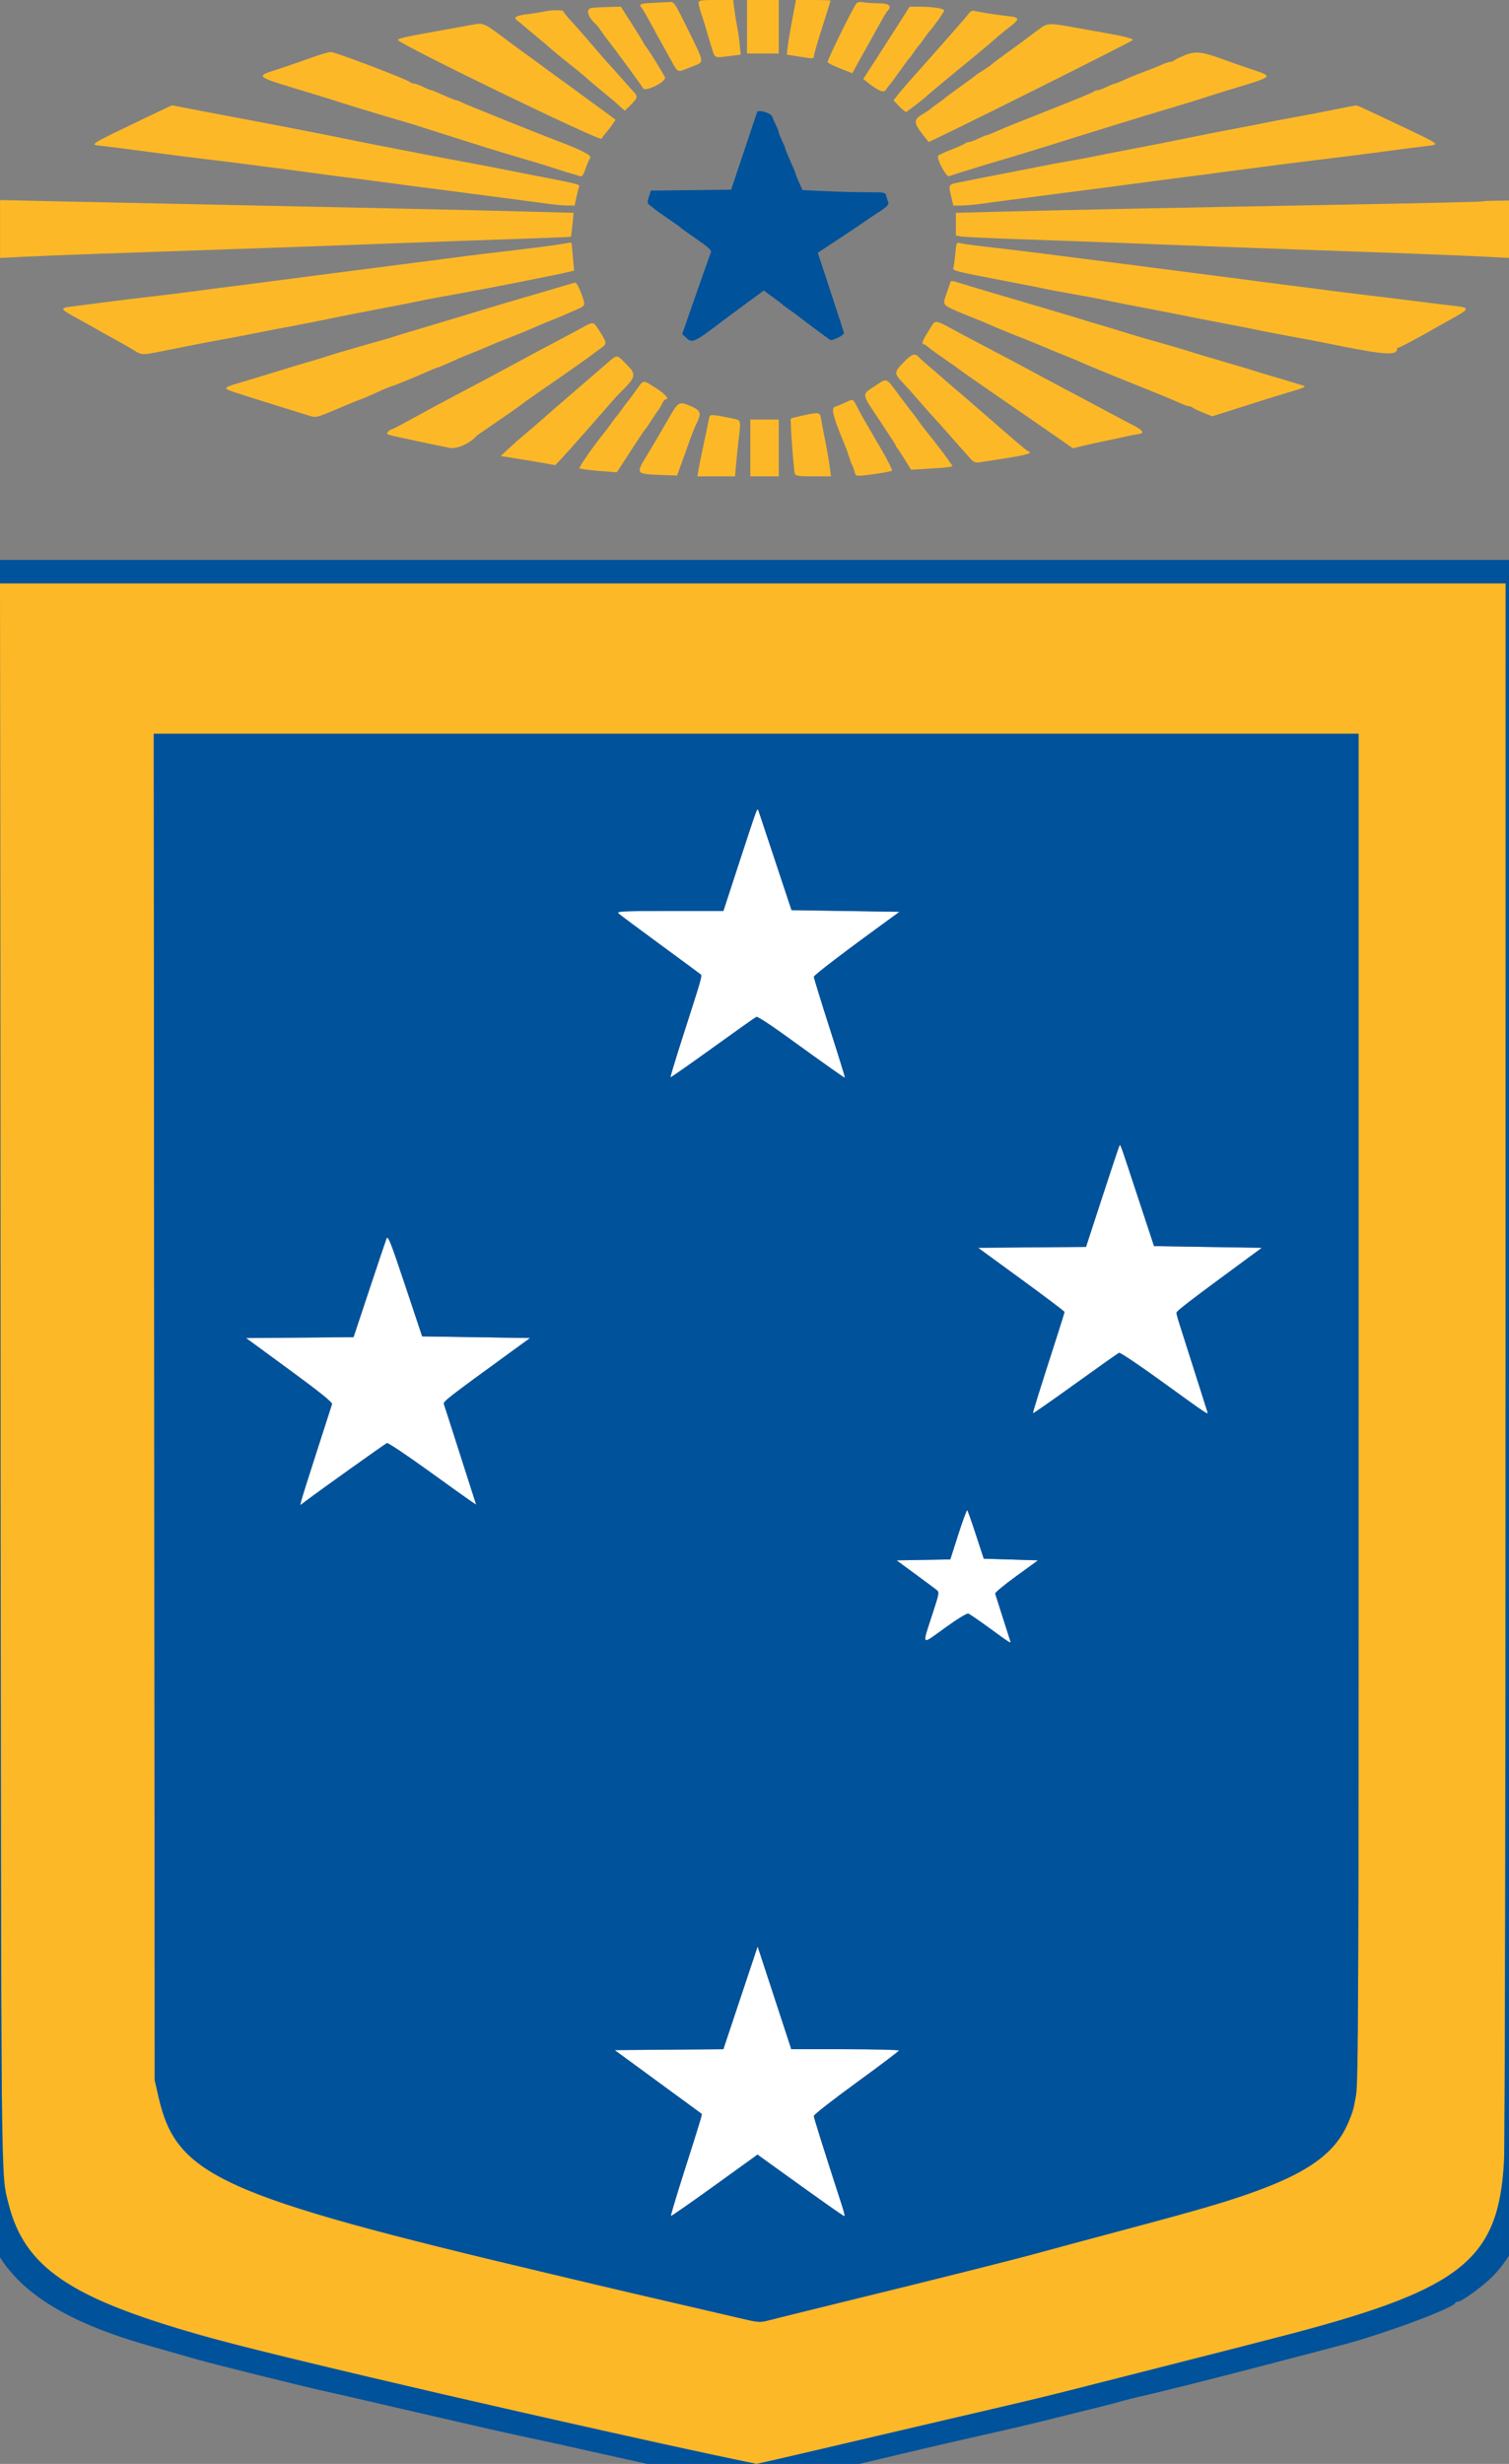 <?xml version="1.0" encoding="UTF-8" standalone="no"?>
<svg
   xmlns:dc="http://purl.org/dc/elements/1.1/"
   xmlns:cc="http://creativecommons.org/ns#"
   xmlns:rdf="http://www.w3.org/1999/02/22-rdf-syntax-ns#"
   xmlns:svg="http://www.w3.org/2000/svg"
   xmlns="http://www.w3.org/2000/svg"
   xmlns:sodipodi="http://sodipodi.sourceforge.net/DTD/sodipodi-0.dtd"
   xmlns:inkscape="http://www.inkscape.org/namespaces/inkscape"
   id="svg"
   version="1.1"
   width="274.27"
   height="447.704"
   style="display:block"
   sodipodi:docname="uv.svg"
   inkscape:version="0.92.1 r15371">
  <rect width="100%" height="100%" fill="#808080" stroke="none"/>
  <defs
     id="defs9" />
  <sodipodi:namedview
     pagecolor="#ffffff"
     bordercolor="#666666"
     borderopacity="1"
     objecttolerance="10"
     gridtolerance="10"
     guidetolerance="10"
     inkscape:pageopacity="0"
     inkscape:pageshadow="2"
     inkscape:window-width="1366"
     inkscape:window-height="745"
     id="namedview7"
     showgrid="false"
     fit-margin-top="0"
     fit-margin-left="0"
     fit-margin-right="0"
     fit-margin-bottom="0"
     inkscape:zoom="0.78666667"
     inkscape:cx="94.576427"
     inkscape:cy="161.46143"
     inkscape:window-x="-8"
     inkscape:window-y="-8"
     inkscape:window-maximized="1"
     inkscape:current-layer="svg" />
  <g
     id="svgg"
     transform="translate(-60.43)">
    <path
       id="path0"
       d="m 197.975,147.168 c -0.09,0.158 -1.491,4.354 -3.114,9.324 l -2.95,9.036 h -9.764 c -8.442,0 -9.704,0.058 -9.319,0.431 0.244,0.237 3.656,2.783 7.582,5.656 3.926,2.874 7.251,5.328 7.389,5.454 0.272,0.249 0.178,0.575 -3.284,11.342 -1.28,3.983 -2.282,7.287 -2.225,7.344 0.056,0.056 3.517,-2.362 7.691,-5.373 4.174,-3.012 7.744,-5.539 7.932,-5.616 0.189,-0.078 2.376,1.326 4.86,3.119 8.818,6.364 11.151,8.012 11.23,7.932 0.045,-0.044 -1.209,-4.099 -2.785,-9.01 -1.576,-4.911 -2.866,-9.102 -2.866,-9.314 0,-0.309 5.745,-4.682 14.522,-11.054 l 1.046,-0.759 -9.815,-0.152 -9.814,-0.152 -2.923,-8.808 c -1.607,-4.844 -2.992,-9.006 -3.076,-9.249 -0.085,-0.242 -0.228,-0.31 -0.317,-0.151 m 65.905,61.047 c -0.091,0.159 -1.492,4.353 -3.113,9.321 l -2.948,9.031 -9.808,0.08 -9.807,0.08 7.853,5.733 c 4.319,3.153 7.852,5.818 7.851,5.923 -0.002,0.104 -0.465,1.625 -1.029,3.379 -3.867,12.019 -4.779,14.943 -4.689,15.033 0.056,0.056 3.518,-2.36 7.695,-5.369 4.176,-3.009 7.751,-5.536 7.945,-5.616 0.194,-0.079 3.555,2.172 7.469,5.002 8.585,6.21 8.786,6.345 8.603,5.794 -0.077,-0.23 -1.112,-3.493 -2.302,-7.251 -1.189,-3.759 -2.427,-7.647 -2.751,-8.639 -0.324,-0.993 -0.589,-1.972 -0.589,-2.174 0,-0.325 2.452,-2.204 12.85,-9.847 l 2.677,-1.968 -9.803,-0.151 -9.802,-0.152 -2.905,-8.808 c -3.47,-10.519 -3.194,-9.756 -3.397,-9.401 m -133.199,16.842 c -0.165,0.418 -1.581,4.618 -3.146,9.335 l -2.847,8.576 -9.769,0.08 -9.769,0.08 7.881,5.771 c 5.386,3.943 7.84,5.914 7.75,6.226 -0.073,0.251 -1.328,4.146 -2.789,8.656 -1.461,4.511 -2.729,8.542 -2.819,8.958 l -0.162,0.757 1.037,-0.784 c 2.498,-1.888 14.393,-10.372 14.718,-10.497 0.197,-0.075 3.555,2.168 7.461,4.986 3.907,2.819 7.477,5.369 7.934,5.668 l 0.83,0.543 -0.29,-0.867 c -0.16,-0.477 -1.446,-4.489 -2.858,-8.916 -1.412,-4.426 -2.645,-8.253 -2.739,-8.504 -0.167,-0.445 0.709,-1.125 12.326,-9.567 l 3.343,-2.43 -9.805,-0.152 -9.806,-0.151 -3.091,-9.264 c -2.667,-7.994 -3.132,-9.159 -3.39,-8.504 m 103.929,53.74 -1.459,4.56 -4.882,0.083 -4.883,0.083 3.309,2.43 c 1.819,1.336 3.575,2.64 3.902,2.897 0.583,0.459 0.572,0.533 -0.636,4.252 -1.999,6.155 -2.208,5.899 2.204,2.708 2.229,-1.613 4.023,-2.709 4.276,-2.612 0.239,0.092 1.91,1.241 3.713,2.553 3.966,2.887 4.066,2.95 3.906,2.442 -0.068,-0.217 -0.693,-2.172 -1.387,-4.343 -0.695,-2.172 -1.308,-4.097 -1.362,-4.278 -0.054,-0.181 1.675,-1.616 3.844,-3.189 l 3.942,-2.86 -4.931,-0.152 -4.932,-0.152 -1.416,-4.325 c -0.779,-2.379 -1.491,-4.4 -1.583,-4.491 -0.091,-0.091 -0.822,1.886 -1.625,4.394 m -39.591,84.221 -3.115,9.335 -9.876,0.08 -9.875,0.08 7.849,5.75 c 4.317,3.163 7.893,5.781 7.947,5.819 0.136,0.094 -0.126,0.963 -3.096,10.28 -1.435,4.5 -2.556,8.234 -2.491,8.299 0.065,0.064 3.636,-2.42 7.936,-5.52 l 7.818,-5.638 1.549,1.118 c 10.237,7.385 14.19,10.175 14.277,10.078 0.057,-0.065 -0.138,-0.869 -0.435,-1.788 -3.9,-12.084 -5.155,-16.086 -5.154,-16.437 0,-0.231 3.476,-2.948 7.725,-6.038 4.249,-3.091 7.734,-5.721 7.745,-5.847 0.01,-0.125 -4.389,-0.232 -9.776,-0.236 l -9.795,-0.009 -3.058,-9.331 -3.059,-9.33 -3.116,9.335"
       inkscape:connector-curvature="0"
       style="fill:#ffffff;fill-rule:evenodd;stroke:none" />
    <path
       id="path1"
       d="m 187.396,0.511 c 0,0.281 0.255,1.272 0.566,2.202 0.312,0.93 0.721,2.238 0.908,2.906 0.188,0.668 0.598,2.035 0.912,3.037 0.63,2.015 0.337,1.896 3.65,1.479 L 195.064,9.93 194.877,8.078 C 194.774,7.06 194.554,5.543 194.387,4.708 194.22,3.872 193.995,2.472 193.886,1.595 L 193.689,0 h -3.147 c -2.747,0 -3.146,0.065 -3.146,0.511 m 8.807,4.349 v 4.859 h 2.886 2.885 V 4.86 0 h -2.885 -2.886 v 4.86 m 8.533,-2.962 c -0.799,4.231 -0.931,5 -1.117,6.487 l -0.193,1.551 1.324,0.198 c 0.729,0.11 1.837,0.281 2.463,0.381 0.837,0.133 1.139,0.074 1.139,-0.223 0,-0.42 0.692,-2.768 2.171,-7.371 0.476,-1.484 0.867,-2.748 0.867,-2.809 C 211.39,0.05 209.973,0 208.242,0 h -3.148 l -0.358,1.898 M 178.967,0.529 c -2.139,0.102 -2.485,0.254 -1.939,0.853 0.145,0.159 0.692,1.074 1.215,2.035 0.524,0.96 1.35,2.464 1.836,3.341 0.487,0.877 1.341,2.417 1.899,3.423 1.821,3.285 1.361,3.045 3.924,2.044 2.682,-1.048 2.721,-0.411 -0.422,-6.829 -2.427,-4.957 -2.511,-5.08 -3.4,-5.027 -0.501,0.031 -1.902,0.103 -3.113,0.16 m 37.098,0.125 c -0.696,0.925 -5.317,10.33 -5.219,10.622 0.058,0.174 1.095,0.702 2.304,1.173 l 2.198,0.855 0.349,-0.654 c 0.191,-0.359 0.618,-1.131 0.948,-1.716 0.331,-0.585 0.923,-1.644 1.317,-2.354 0.394,-0.71 1.039,-1.872 1.433,-2.582 1.779,-3.204 2.091,-3.738 2.35,-4.009 0.831,-0.872 0.289,-1.382 -1.472,-1.385 -0.96,-0.002 -2.231,-0.083 -2.823,-0.181 -0.725,-0.12 -1.178,-0.045 -1.385,0.231 m -48.032,0.781 c -1.243,0.154 -0.854,1.584 0.849,3.121 0.092,0.083 0.501,0.63 0.908,1.215 0.407,0.584 0.906,1.268 1.108,1.518 1.202,1.49 6.271,8.412 6.393,8.73 0.29,0.755 4.019,-1.004 4.019,-1.896 0,-0.269 -2.912,-4.971 -3.583,-5.785 -0.144,-0.174 -0.317,-0.458 -0.384,-0.63 -0.067,-0.172 -1.01,-1.703 -2.096,-3.403 l -1.974,-3.09 -2.126,0.048 c -1.17,0.027 -2.571,0.104 -3.114,0.172 m 55.362,3.5 c -1.305,2.047 -3.202,5.002 -4.217,6.568 l -1.844,2.847 0.889,0.709 c 1.8,1.435 2.885,1.867 3.215,1.281 0.16,-0.284 0.462,-0.694 0.671,-0.911 0.209,-0.217 1.052,-1.352 1.873,-2.521 0.822,-1.169 1.577,-2.194 1.679,-2.278 0.101,-0.083 0.513,-0.63 0.915,-1.215 0.401,-0.584 0.811,-1.131 0.911,-1.215 0.099,-0.083 0.509,-0.63 0.911,-1.214 0.401,-0.585 0.805,-1.132 0.897,-1.215 0.525,-0.477 2.748,-3.599 2.748,-3.86 0,-0.368 -2.139,-0.696 -4.547,-0.696 h -1.729 l -2.372,3.72 M 159.15,2.124 c -0.585,0.132 -1.816,0.329 -2.737,0.438 -2.265,0.267 -2.795,0.609 -1.91,1.233 0.368,0.259 0.846,0.639 1.063,0.845 0.217,0.206 1.146,0.988 2.065,1.738 0.919,0.75 1.822,1.501 2.008,1.669 1.15,1.041 2.362,2.05 4.37,3.641 1.253,0.993 2.43,1.947 2.615,2.12 0.625,0.583 2.088,1.825 3.766,3.196 0.917,0.75 1.737,1.433 1.822,1.519 0.085,0.086 0.52,0.479 0.967,0.873 l 0.813,0.718 1.083,-1.052 c 1.16,-1.127 1.303,-1.569 0.703,-2.181 -0.209,-0.213 -1.199,-1.322 -2.202,-2.465 -1.002,-1.142 -2.095,-2.361 -2.429,-2.708 -0.335,-0.346 -1.59,-1.79 -2.791,-3.208 -1.201,-1.418 -2.938,-3.397 -3.861,-4.4 -0.923,-1.002 -1.683,-1.925 -1.689,-2.05 -0.015,-0.288 -2.257,-0.243 -3.656,0.074 m 77.414,0.267 c -0.232,0.321 -1.429,1.725 -2.661,3.121 -1.232,1.395 -3.077,3.486 -4.1,4.647 -1.024,1.161 -2.665,3.006 -3.649,4.1 -0.983,1.095 -2.132,2.44 -2.552,2.991 l -0.764,1 1.017,1.05 c 0.56,0.577 1.115,1.049 1.234,1.049 0.188,0 3.507,-2.568 3.916,-3.031 0.15,-0.169 5.564,-4.659 8.805,-7.302 0.917,-0.748 2.011,-1.658 2.43,-2.022 0.419,-0.364 1.172,-1.019 1.673,-1.454 0.502,-0.436 1.488,-1.231 2.193,-1.768 1.686,-1.283 1.631,-1.625 -0.294,-1.826 -1.991,-0.208 -5.685,-0.783 -6.337,-0.986 -0.272,-0.085 -0.676,0.107 -0.911,0.431 m -90.019,2.054 c -0.334,0.067 -1.427,0.267 -2.43,0.443 -1.002,0.177 -2.437,0.437 -3.189,0.579 -0.751,0.142 -2.255,0.415 -3.341,0.607 -3.285,0.582 -4.859,0.962 -4.852,1.17 0.025,0.68 36.763,18.495 37.047,17.964 0.165,-0.307 0.476,-0.741 0.691,-0.963 0.216,-0.221 0.719,-0.868 1.118,-1.435 l 0.727,-1.033 -0.627,-0.486 c -0.345,-0.267 -0.949,-0.716 -1.344,-0.998 -0.88,-0.628 -4.69,-3.418 -5.728,-4.195 -0.418,-0.313 -1.716,-1.254 -2.886,-2.092 -1.169,-0.838 -2.263,-1.637 -2.43,-1.776 -0.167,-0.138 -1.532,-1.136 -3.033,-2.216 C 154.767,8.933 153.332,7.883 153.079,7.681 152.826,7.479 151.678,6.625 150.528,5.783 148.553,4.337 148,4.152 146.545,4.445 m 102.506,1.032 c -0.919,0.674 -1.877,1.391 -2.13,1.595 -0.253,0.203 -1.688,1.253 -3.189,2.332 -1.501,1.08 -2.897,2.126 -3.101,2.324 -0.205,0.199 -0.888,0.675 -1.519,1.058 -0.631,0.384 -1.215,0.775 -1.299,0.869 -0.083,0.094 -1.382,1.051 -2.885,2.126 -1.504,1.075 -2.802,2.037 -2.885,2.137 -0.084,0.101 -0.631,0.511 -1.215,0.913 -0.585,0.401 -1.132,0.812 -1.215,0.912 -0.084,0.101 -0.649,0.485 -1.257,0.854 -2.124,1.29 -2.079,1.564 0.845,5.189 0.133,0.165 37.146,-18.297 37.155,-18.533 0.008,-0.223 -1.863,-0.712 -4.397,-1.148 -1.002,-0.172 -3.326,-0.585 -5.163,-0.918 -6.051,-1.094 -5.848,-1.102 -7.745,0.29 m -131.663,4.884 c -1.336,0.486 -3.933,1.383 -5.771,1.995 -5.09,1.696 -5.706,1.229 6.53,4.954 1.754,0.533 3.804,1.176 4.556,1.428 1.393,0.466 9.735,2.982 11.39,3.435 0.501,0.137 2.004,0.604 3.341,1.038 1.336,0.433 3.796,1.216 5.467,1.739 1.67,0.523 3.788,1.194 4.707,1.491 1.837,0.593 7.099,2.179 9.719,2.929 0.919,0.263 2.696,0.818 3.949,1.232 1.252,0.415 2.688,0.859 3.189,0.987 0.501,0.127 1.122,0.319 1.379,0.427 0.356,0.148 0.604,-0.19 1.032,-1.408 0.31,-0.881 0.692,-1.767 0.849,-1.969 0.301,-0.388 -1.888,-1.513 -5.69,-2.923 -2.885,-1.07 -17.36,-6.896 -17.84,-7.18 -0.29,-0.172 -0.662,-0.313 -0.827,-0.313 -0.165,0 -1.196,-0.41 -2.29,-0.911 -1.094,-0.501 -2.097,-0.911 -2.228,-0.911 -0.132,0 -0.805,-0.273 -1.497,-0.608 -0.691,-0.334 -1.441,-0.607 -1.666,-0.607 -0.226,0 -0.54,-0.117 -0.698,-0.261 -0.579,-0.523 -13.713,-5.509 -14.431,-5.478 -0.407,0.018 -1.834,0.429 -3.17,0.914 m 158.18,-0.241 c -0.867,0.373 -1.676,0.777 -1.797,0.898 -0.121,0.121 -0.404,0.22 -0.628,0.22 -0.225,0 -0.988,0.261 -1.696,0.58 -0.708,0.319 -2.098,0.873 -3.09,1.232 -0.991,0.358 -2.532,0.985 -3.426,1.393 -0.893,0.409 -1.73,0.743 -1.861,0.743 -0.131,0 -0.803,0.273 -1.495,0.607 -0.691,0.335 -1.441,0.608 -1.667,0.608 -0.225,0 -0.539,0.12 -0.698,0.266 -0.158,0.146 -3.842,1.661 -8.185,3.367 -4.343,1.706 -8.618,3.432 -9.5,3.835 -0.882,0.403 -1.711,0.732 -1.841,0.732 -0.131,0 -0.804,0.274 -1.495,0.608 -0.692,0.334 -1.442,0.607 -1.667,0.607 -0.225,0 -0.539,0.118 -0.698,0.263 -0.159,0.144 -1.287,0.646 -2.506,1.117 -1.22,0.47 -2.29,0.971 -2.378,1.114 -0.327,0.529 1.493,3.917 1.996,3.715 0.26,-0.105 1.157,-0.403 1.992,-0.663 4.092,-1.273 7.058,-2.176 7.745,-2.357 0.417,-0.11 1.989,-0.579 3.493,-1.044 1.503,-0.464 4.168,-1.287 5.922,-1.828 1.754,-0.541 3.941,-1.225 4.86,-1.52 0.918,-0.294 2.695,-0.846 3.948,-1.227 1.253,-0.38 3.03,-0.928 3.948,-1.218 0.919,-0.29 2.833,-0.875 4.252,-1.3 6.53,-1.956 9.082,-2.736 10.631,-3.248 0.918,-0.304 2.558,-0.821 3.644,-1.149 8.842,-2.666 8.642,-2.496 4.538,-3.875 -1.577,-0.531 -4.097,-1.413 -5.601,-1.96 -3.512,-1.28 -4.743,-1.374 -6.74,-0.516 M 87.775,20.984 c -11.777,5.653 -11.158,5.26 -8.732,5.536 1.6,0.183 5.046,0.624 8.732,1.119 3.94,0.528 7.21,0.944 10.782,1.369 3.711,0.443 7.239,0.889 10.782,1.364 1.086,0.146 3.068,0.405 4.404,0.576 1.337,0.171 3.524,0.464 4.86,0.652 1.336,0.187 3.386,0.456 4.556,0.598 1.942,0.235 3.577,0.448 9.263,1.211 1.086,0.146 3.102,0.411 4.48,0.588 1.378,0.178 3.633,0.469 5.011,0.647 1.379,0.177 3.395,0.442 4.48,0.588 1.086,0.145 3.068,0.404 4.404,0.576 1.337,0.171 3.523,0.457 4.86,0.636 1.336,0.18 3.386,0.454 4.556,0.611 1.169,0.156 2.695,0.288 3.391,0.293 l 1.266,0.01 0.309,-1.444 c 0.171,-0.794 0.391,-1.653 0.489,-1.91 0.198,-0.515 0.191,-0.517 -8.037,-2.105 -2.589,-0.5 -5.323,-1.039 -6.074,-1.198 -0.752,-0.159 -3.281,-0.643 -5.619,-1.075 -2.339,-0.431 -4.936,-0.919 -5.771,-1.084 -0.835,-0.165 -3.637,-0.708 -6.226,-1.207 -5.489,-1.059 -7.588,-1.472 -9.264,-1.822 -0.668,-0.14 -2.035,-0.416 -3.037,-0.612 -1.002,-0.197 -2.437,-0.484 -3.189,-0.638 -2.229,-0.456 -10.163,-1.981 -14.73,-2.831 -2.339,-0.435 -4.936,-0.925 -5.771,-1.09 -4.082,-0.803 -6.209,-1.206 -6.29,-1.194 -0.048,0.008 -1.797,0.834 -3.885,1.836 M 304.48,19.612 c -3.976,0.801 -5.161,1.029 -9.415,1.809 -2.339,0.43 -4.799,0.902 -5.467,1.051 -0.669,0.149 -2.787,0.56 -4.708,0.914 -1.921,0.355 -4.04,0.762 -4.708,0.905 -0.668,0.144 -2.035,0.42 -3.037,0.614 -1.002,0.194 -2.369,0.468 -3.037,0.608 -1.514,0.316 -3.646,0.735 -7.745,1.518 -4.267,0.816 -6.287,1.213 -7.745,1.522 -0.668,0.142 -2.513,0.48 -4.1,0.752 -1.587,0.272 -3.501,0.626 -4.252,0.786 -0.752,0.16 -3.485,0.697 -6.075,1.192 -2.589,0.496 -5.322,1.029 -6.074,1.185 -0.752,0.156 -2.221,0.451 -3.265,0.654 -2.087,0.407 -2.056,0.352 -1.526,2.632 l 0.373,1.604 1.374,-0.01 c 0.755,-0.005 2.33,-0.137 3.5,-0.293 1.169,-0.157 3.219,-0.431 4.555,-0.611 1.337,-0.179 3.523,-0.465 4.86,-0.636 1.336,-0.172 3.386,-0.439 4.556,-0.596 1.169,-0.156 3.219,-0.421 4.555,-0.588 1.337,-0.167 3.387,-0.432 4.556,-0.588 1.17,-0.156 3.288,-0.438 4.708,-0.627 1.42,-0.188 3.538,-0.47 4.708,-0.626 1.169,-0.157 3.219,-0.421 4.555,-0.588 2.313,-0.288 4.885,-0.625 9.264,-1.215 1.086,-0.146 3.136,-0.415 4.556,-0.598 1.42,-0.183 3.606,-0.464 4.859,-0.626 1.253,-0.161 3.918,-0.493 5.923,-0.738 5.563,-0.678 8.273,-1.02 10.934,-1.38 2.985,-0.404 6.46,-0.852 8.58,-1.107 2.501,-0.301 2.725,-0.132 -5.087,-3.837 -6.915,-3.279 -7.532,-3.559 -7.789,-3.535 -0.143,0.014 -1.217,0.218 -2.386,0.453 M 60.44,41.61 v 5.258 l 4.48,-0.219 c 5.079,-0.247 13.488,-0.556 33.637,-1.235 7.684,-0.258 17.662,-0.608 22.172,-0.777 19.804,-0.74 23.945,-0.89 33.405,-1.211 5.51,-0.187 10.043,-0.365 10.073,-0.395 0.03,-0.03 0.15,-1.023 0.266,-2.207 l 0.212,-2.153 -7.855,-0.212 C 147.538,38.207 130.752,37.835 100.38,37.206 88.185,36.954 74.21,36.659 69.324,36.55 L 60.44,36.353 v 5.257 m 269.249,-4.997 c -0.167,0.065 -12.126,0.336 -26.576,0.602 -31.22,0.575 -49.042,0.939 -60.516,1.236 l -8.428,0.219 v 2.064 2.063 l 0.987,0.172 c 0.543,0.094 5.087,0.311 10.098,0.481 5.012,0.171 12.461,0.441 16.553,0.601 16.09,0.629 23.752,0.915 36.447,1.358 18.119,0.633 27.341,0.988 32.27,1.243 l 4.176,0.215 v -5.21 -5.211 l -2.354,0.024 c -1.294,0.014 -2.49,0.078 -2.657,0.143 m -167.35,7.755 c -1.779,0.291 -5.137,0.72 -10.631,1.359 -2.171,0.252 -4.905,0.586 -6.074,0.742 -1.169,0.157 -3.288,0.43 -4.708,0.607 -1.42,0.178 -3.538,0.452 -4.707,0.608 -1.17,0.157 -3.288,0.43 -4.708,0.608 -1.42,0.177 -3.538,0.451 -4.708,0.607 -1.169,0.157 -3.287,0.43 -4.707,0.607 -1.42,0.178 -3.539,0.451 -4.708,0.608 -1.169,0.156 -3.288,0.433 -4.708,0.615 -1.42,0.182 -3.47,0.449 -4.555,0.594 -1.086,0.145 -3.205,0.417 -4.708,0.606 -2.868,0.359 -5.658,0.721 -9.34,1.212 -1.211,0.162 -4.047,0.506 -6.302,0.766 -2.255,0.259 -5.193,0.614 -6.53,0.789 -4.641,0.605 -6.69,0.869 -8.165,1.053 -1.77,0.221 -1.622,0.47 1.18,1.987 1.002,0.543 2.369,1.304 3.037,1.692 0.668,0.388 2.377,1.338 3.796,2.113 1.42,0.774 3.092,1.732 3.714,2.128 1.373,0.872 1.469,0.874 5.26,0.11 5.786,-1.165 8.011,-1.596 11.831,-2.287 1.504,-0.273 3.759,-0.706 5.012,-0.963 1.252,-0.258 2.927,-0.588 3.72,-0.734 0.794,-0.146 2.092,-0.385 2.886,-0.531 0.793,-0.147 2.536,-0.488 3.872,-0.759 1.336,-0.271 3.181,-0.643 4.1,-0.826 0.919,-0.184 2.286,-0.459 3.037,-0.611 0.752,-0.153 2.802,-0.55 4.556,-0.883 4.307,-0.819 6.299,-1.211 7.745,-1.525 0.668,-0.145 2.445,-0.482 3.948,-0.75 4.926,-0.878 13.321,-2.48 16.705,-3.189 0.668,-0.14 2.035,-0.413 3.037,-0.607 1.003,-0.194 2.372,-0.488 3.044,-0.652 l 1.221,-0.299 -0.212,-2.334 c -0.117,-1.284 -0.223,-2.436 -0.235,-2.562 -0.011,-0.125 -0.124,-0.21 -0.249,-0.188 -0.125,0.022 -0.911,0.152 -1.746,0.289 m 71.724,1.751 c -0.109,1.167 -0.27,2.311 -0.359,2.543 -0.196,0.51 0.48,0.682 9.272,2.363 4.507,0.862 6.351,1.225 7.745,1.528 0.669,0.145 2.445,0.478 3.949,0.739 2.84,0.494 5.209,0.942 7.289,1.378 1.514,0.317 3.646,0.735 7.745,1.518 3.188,0.61 5.326,1.029 7.897,1.551 0.751,0.152 2.801,0.549 4.555,0.883 4.319,0.82 6.303,1.211 7.745,1.524 0.668,0.145 3.129,0.614 5.467,1.041 2.339,0.427 4.867,0.903 5.619,1.058 10.987,2.263 13.364,2.469 13.364,1.158 0,-0.126 0.113,-0.229 0.251,-0.229 0.241,0 3.734,-1.854 6.279,-3.332 0.668,-0.388 1.966,-1.117 2.885,-1.619 3.924,-2.144 3.979,-2.316 0.847,-2.66 -1.218,-0.133 -3.307,-0.385 -4.643,-0.56 -2.973,-0.387 -9.123,-1.144 -12.605,-1.551 -1.42,-0.166 -3.538,-0.429 -4.707,-0.585 -2.862,-0.383 -6.633,-0.868 -9.492,-1.222 -1.294,-0.161 -3.447,-0.44 -4.783,-0.62 -1.337,-0.18 -3.523,-0.467 -4.86,-0.638 -1.336,-0.171 -3.386,-0.435 -4.556,-0.586 -1.169,-0.152 -3.287,-0.425 -4.707,-0.608 -1.42,-0.182 -3.573,-0.46 -4.784,-0.616 -1.211,-0.157 -3.193,-0.414 -4.404,-0.57 -4.82,-0.624 -7.317,-0.943 -9.567,-1.222 -1.295,-0.16 -3.447,-0.437 -4.784,-0.614 -2.477,-0.329 -8.502,-1.055 -12.604,-1.517 -1.253,-0.142 -2.633,-0.348 -3.068,-0.458 -0.781,-0.197 -0.791,-0.178 -0.986,1.923 m -0.934,5.286 c -0.059,0.209 -0.328,0.999 -0.597,1.756 -0.81,2.28 -0.848,2.214 1.94,3.428 0.585,0.255 1.815,0.758 2.734,1.118 0.919,0.36 2.114,0.849 2.657,1.087 0.543,0.237 1.432,0.626 1.975,0.863 0.542,0.237 2.08,0.856 3.416,1.376 1.337,0.519 2.772,1.095 3.189,1.28 0.418,0.184 1.033,0.439 1.367,0.567 0.334,0.127 1.086,0.44 1.671,0.695 0.584,0.254 1.803,0.754 2.709,1.11 0.905,0.355 2.203,0.9 2.885,1.209 1.395,0.632 6.381,2.674 11.958,4.897 2.053,0.819 4.483,1.831 5.4,2.251 0.917,0.419 1.841,0.762 2.053,0.762 0.212,0 0.516,0.114 0.674,0.253 0.159,0.139 1.034,0.553 1.944,0.919 l 1.655,0.667 3.052,-0.959 c 1.679,-0.528 4.215,-1.334 5.635,-1.792 1.42,-0.457 3.606,-1.13 4.859,-1.496 3.073,-0.896 3.619,-1.133 3.037,-1.316 -1.591,-0.5 -4.609,-1.41 -5.77,-1.74 -0.752,-0.213 -2.119,-0.626 -3.037,-0.918 -0.919,-0.291 -2.662,-0.819 -3.873,-1.174 -1.211,-0.354 -3.193,-0.934 -4.404,-1.289 -1.211,-0.354 -2.954,-0.885 -3.872,-1.178 -0.919,-0.294 -2.491,-0.763 -3.493,-1.043 -1.759,-0.492 -5.102,-1.455 -6.986,-2.014 -0.501,-0.149 -1.731,-0.528 -2.733,-0.844 -1.002,-0.315 -2.437,-0.746 -3.189,-0.958 -0.752,-0.212 -2.119,-0.624 -3.037,-0.915 -0.919,-0.291 -2.628,-0.809 -3.797,-1.151 -1.169,-0.342 -3.561,-1.051 -5.315,-1.575 -1.754,-0.525 -3.941,-1.169 -4.86,-1.433 -2.327,-0.668 -5.118,-1.5 -7.428,-2.216 -2.315,-0.716 -2.279,-0.713 -2.419,-0.227 m -71.398,0.881 c -1.67,0.503 -3.447,1.028 -3.948,1.168 -2.236,0.624 -9.851,2.895 -14.275,4.256 -1.169,0.36 -2.536,0.769 -3.037,0.908 -0.501,0.14 -1.868,0.55 -3.037,0.911 -1.17,0.362 -2.537,0.772 -3.038,0.911 -0.501,0.14 -1.389,0.413 -1.974,0.608 -0.584,0.195 -1.473,0.467 -1.974,0.604 -1.748,0.481 -7.6,2.16 -8.504,2.441 -0.501,0.155 -1.731,0.54 -2.734,0.856 -1.002,0.315 -2.437,0.747 -3.189,0.958 -0.751,0.212 -2.118,0.622 -3.037,0.91 -0.919,0.289 -2.695,0.834 -3.948,1.211 -1.253,0.377 -2.62,0.792 -3.038,0.922 -0.417,0.13 -1.511,0.458 -2.429,0.73 -2.64,0.781 -2.658,0.911 -0.235,1.683 1.215,0.387 2.961,0.944 3.879,1.238 0.919,0.295 3.106,0.977 4.86,1.517 1.754,0.54 3.78,1.171 4.501,1.401 1.301,0.415 1.35,0.403 5.263,-1.256 2.172,-0.92 4.009,-1.674 4.082,-1.674 0.072,0 0.745,-0.273 1.495,-0.607 0.75,-0.334 1.977,-0.881 2.727,-1.215 0.75,-0.334 1.453,-0.608 1.562,-0.608 0.202,0 4.376,-1.718 6.714,-2.765 0.708,-0.316 1.359,-0.575 1.446,-0.575 0.087,0 0.807,-0.29 1.598,-0.643 2.419,-1.081 3.197,-1.411 4.908,-2.083 0.905,-0.356 2.204,-0.9 2.885,-1.208 0.682,-0.309 2.477,-1.038 3.989,-1.62 1.512,-0.582 3.368,-1.34 4.124,-1.685 0.757,-0.345 2.117,-0.918 3.022,-1.273 1.714,-0.674 2.493,-1.005 4.916,-2.087 1.333,-0.596 1.431,-0.713 1.243,-1.478 -0.323,-1.313 -1.279,-3.415 -1.541,-3.391 -0.131,0.012 -1.605,0.433 -3.276,0.935 m 67.502,7.802 c -1.116,1.732 -1.385,2.478 -0.892,2.478 0.135,0 0.511,0.24 0.835,0.532 0.324,0.292 1.682,1.28 3.018,2.195 1.337,0.916 2.635,1.833 2.886,2.04 0.25,0.206 2.71,1.927 5.467,3.825 2.756,1.897 7.239,4.993 9.962,6.88 l 4.951,3.429 1.275,-0.324 c 0.702,-0.178 2.027,-0.48 2.946,-0.672 2.861,-0.596 4.206,-0.886 5.543,-1.193 0.71,-0.163 1.622,-0.334 2.026,-0.379 1.245,-0.141 1.015,-0.676 -0.656,-1.526 -0.879,-0.447 -2.965,-1.547 -4.635,-2.443 -1.67,-0.897 -4.472,-2.391 -6.226,-3.32 -5.274,-2.792 -7.364,-3.909 -8.96,-4.786 -0.835,-0.459 -3.295,-1.763 -5.467,-2.898 -2.172,-1.136 -4.837,-2.541 -5.923,-3.125 -5.54,-2.975 -4.752,-2.884 -6.15,-0.713 m -63.098,-0.49 c -0.919,0.51 -2.783,1.508 -4.142,2.219 -2.275,1.189 -4.172,2.204 -9.07,4.853 -2.669,1.443 -5.71,3.062 -8.808,4.689 -2.899,1.523 -6.07,3.233 -9.983,5.383 -1.315,0.723 -2.494,1.314 -2.621,1.314 -0.126,0 -0.386,0.189 -0.577,0.419 -0.371,0.447 -0.27,0.489 2.703,1.113 0.752,0.158 1.982,0.425 2.734,0.593 0.751,0.169 2.05,0.442 2.885,0.609 0.835,0.166 2.134,0.431 2.885,0.59 1.278,0.269 3.668,-0.774 4.86,-2.121 0.083,-0.094 0.767,-0.586 1.518,-1.094 2.882,-1.945 6.545,-4.504 6.882,-4.805 0.193,-0.173 1.833,-1.334 3.644,-2.579 3.92,-2.694 8.58,-5.975 9.216,-6.489 0.251,-0.202 0.894,-0.678 1.429,-1.057 1.097,-0.778 1.079,-0.931 -0.366,-3.191 -1.061,-1.659 -1.015,-1.653 -3.189,-0.446 m 58.531,6.244 c -1.748,1.774 -1.756,1.992 -0.134,3.71 0.709,0.752 2.175,2.392 3.259,3.645 1.083,1.253 2.175,2.483 2.427,2.733 0.252,0.251 1.414,1.549 2.584,2.885 1.169,1.337 2.262,2.577 2.429,2.757 0.168,0.18 0.75,0.835 1.294,1.456 0.897,1.024 1.095,1.113 2.126,0.95 0.625,-0.098 1.991,-0.309 3.035,-0.469 5.48,-0.836 6.641,-1.16 5.572,-1.555 -0.28,-0.104 -1.726,-1.323 -6.552,-5.526 -4.149,-3.614 -5.96,-5.179 -7.297,-6.306 -0.668,-0.564 -1.283,-1.097 -1.366,-1.185 -0.084,-0.088 -1.041,-0.908 -2.126,-1.823 -1.086,-0.914 -2.195,-1.901 -2.466,-2.194 -0.753,-0.814 -1.232,-0.655 -2.785,0.922 M 171.141,65.68 c -0.642,0.542 -2.343,2.012 -3.781,3.265 -1.438,1.252 -3.495,3.029 -4.572,3.948 -1.076,0.919 -2.575,2.223 -3.329,2.897 -0.755,0.675 -2.261,1.972 -3.347,2.882 -1.085,0.91 -2.582,2.226 -3.325,2.924 l -1.352,1.269 1.2,0.189 c 2.674,0.42 4.646,0.746 6.634,1.095 l 2.093,0.369 1.252,-1.333 c 0.689,-0.733 2.207,-2.426 3.374,-3.762 1.167,-1.336 2.19,-2.498 2.274,-2.582 0.083,-0.083 1.039,-1.177 2.123,-2.429 1.085,-1.253 2.18,-2.483 2.435,-2.734 3.282,-3.225 3.37,-3.544 1.517,-5.436 -1.794,-1.832 -1.712,-1.818 -3.196,-0.562 m 48.2,4.536 c -2.329,1.535 -2.394,1.164 1.117,6.409 1.527,2.282 2.777,4.226 2.777,4.321 0,0.095 0.142,0.338 0.317,0.54 0.174,0.202 0.799,1.153 1.39,2.113 l 1.073,1.746 3.09,-0.171 c 1.699,-0.094 3.401,-0.234 3.782,-0.311 l 0.692,-0.141 -0.886,-1.283 c -0.735,-1.063 -2.645,-3.538 -4.389,-5.687 -0.204,-0.25 -0.704,-0.933 -1.111,-1.518 -0.407,-0.585 -0.816,-1.131 -0.908,-1.215 -0.092,-0.084 -1.161,-1.484 -2.374,-3.113 -2.567,-3.446 -2.144,-3.29 -4.57,-1.69 m -43.335,0.754 c -0.668,0.94 -1.356,1.86 -1.529,2.044 -0.172,0.184 -0.644,0.813 -1.048,1.398 -0.404,0.584 -0.816,1.131 -0.916,1.214 -0.099,0.084 -0.514,0.631 -0.921,1.215 -0.407,0.585 -0.911,1.268 -1.119,1.519 -1.906,2.291 -4.891,6.553 -4.713,6.728 0.123,0.121 1.699,0.335 3.503,0.476 l 3.279,0.257 1.001,-1.529 c 0.551,-0.84 1.661,-2.553 2.467,-3.806 0.806,-1.253 1.55,-2.346 1.653,-2.43 0.103,-0.083 0.623,-0.835 1.156,-1.67 0.532,-0.836 1.108,-1.685 1.281,-1.887 0.172,-0.203 0.471,-0.715 0.664,-1.139 0.193,-0.424 0.466,-0.771 0.606,-0.771 0.825,0 -0.015,-1.013 -1.737,-2.092 -2.45,-1.536 -2.172,-1.573 -3.627,0.473 m 37.965,2.209 c -0.668,0.308 -1.468,0.644 -1.778,0.747 -0.768,0.255 -0.379,1.729 1.91,7.243 0.156,0.376 0.458,1.23 0.671,1.899 0.213,0.668 0.476,1.351 0.585,1.518 0.11,0.167 0.287,0.673 0.395,1.125 0.188,0.79 0.254,0.814 1.788,0.658 2.024,-0.207 4.843,-0.68 5.003,-0.84 0.119,-0.12 -0.882,-2.128 -1.984,-3.98 -0.299,-0.501 -1.015,-1.731 -1.592,-2.734 -0.576,-1.002 -1.288,-2.232 -1.582,-2.733 -0.293,-0.501 -0.833,-1.492 -1.2,-2.202 -0.763,-1.477 -0.625,-1.434 -2.216,-0.701 m -31.891,2.646 c -0.835,1.437 -1.817,3.13 -2.182,3.762 -0.365,0.631 -1.209,2.046 -1.876,3.144 -2.103,3.462 -2.157,3.398 3.094,3.591 l 2.376,0.087 0.556,-1.519 c 0.306,-0.835 0.92,-2.544 1.366,-3.797 0.817,-2.296 1.253,-3.407 1.675,-4.262 0.851,-1.725 0.69,-2.238 -0.926,-2.951 -2.29,-1.011 -2.394,-0.961 -4.083,1.945 m 24.164,-0.304 c -1.076,0.233 -2.007,0.475 -2.07,0.537 -0.161,0.162 0.512,9.486 0.726,10.042 0.142,0.371 0.796,0.46 3.372,0.46 h 3.195 l -0.185,-1.442 c -0.186,-1.454 -0.547,-3.505 -1.109,-6.303 -0.167,-0.835 -0.39,-2.031 -0.495,-2.657 -0.218,-1.302 -0.297,-1.316 -3.434,-0.637 m -16.852,0.167 c -0.067,0.217 -0.195,0.804 -0.285,1.305 -0.091,0.501 -0.462,2.278 -0.827,3.949 -0.364,1.67 -0.759,3.618 -0.877,4.328 l -0.215,1.29 h 3.421 3.42 l 0.176,-2.05 c 0.096,-1.127 0.312,-3.227 0.479,-4.666 0.431,-3.705 0.51,-3.471 -1.29,-3.844 -3.261,-0.675 -3.875,-0.723 -4.002,-0.312 m 7.419,5.709 v 5.163 h 2.582 2.581 v -5.163 -5.163 h -2.581 -2.582 v 5.163 M 60.526,249.582 c 0.074,111.823 0.178,144.122 0.469,146.014 2.876,18.678 10.91,23.197 63.379,35.65 13.354,3.17 60.59,13.771 70.498,15.822 l 3.072,0.636 2.698,-0.606 c 1.485,-0.333 6.526,-1.504 11.203,-2.601 13.024,-3.055 18.917,-4.434 21.412,-5.012 12.317,-2.852 16.782,-3.916 21.868,-5.21 3.258,-0.829 10.501,-2.669 16.097,-4.09 11.305,-2.869 20.837,-5.314 24.298,-6.23 30.757,-8.147 37.339,-13.532 38.28,-31.317 0.159,-3.009 0.281,-65.192 0.285,-145.941 l 0.008,-140.699 H 197.262 60.43 l 0.096,143.584 m 246.839,6.111 c 0,133.745 0.115,125.032 -1.713,129.601 -2.085,5.206 -6.335,8.681 -14.643,11.971 -5.993,2.373 -10.259,3.64 -29.657,8.809 -3.843,1.024 -9.241,2.48 -11.997,3.235 -5.052,1.384 -18.004,4.635 -36.751,9.224 -5.596,1.37 -11.063,2.723 -12.149,3.006 -1.958,0.51 -2.007,0.507 -5.467,-0.303 -1.921,-0.449 -7.456,-1.733 -12.3,-2.853 -4.844,-1.119 -10.79,-2.507 -13.212,-3.084 -2.422,-0.576 -6.454,-1.533 -8.96,-2.127 -60.073,-14.22 -67.999,-17.795 -71.274,-32.155 L 88.549,377.98 88.461,255.657 88.374,133.333 H 197.87 307.365 v 122.36"
       inkscape:connector-curvature="0"
       style="fill:#fdb827;fill-rule:evenodd;stroke:none"
       sodipodi:nodetypes="ccccccccccscccccccccccccccscsscccccccccccccccccsccccccccccscscccccccccsccccccsscccccssccccsccccccsccccccccccsccsccccccccccccccccccccsccccccccccccccccccccccccccccccccccssscsccccsssccscscssscscccccccscccccccccccccccccccccccccccccccscccccccccccccscccsccsccccccccccccccscccccccccccccsccccccccccccccccccccccccccccccccscccccccscccccccscccccccccccscccccccccccccsscccccccccccccccccccccsccccccccccscccccccccccccccscsccccccccccccccccsccccsccsssscscccsccccsccsscccccccccccccccccccccsccccccccccccccccccccccccccccccccccccccccssccccccsccccccccssccccccccccccscccssccccccccccccccccccccccccccccscccccccccccccccccccccccccccccccccccccccccccccccccccccccccccc" />
    <path
       id="path2"
       d="m 198.016,20.425 c -0.006,0.042 -1.066,3.22 -2.356,7.062 l -2.347,6.985 -7.29,0.081 -7.29,0.082 -0.362,1.133 c -0.314,0.983 -0.294,1.185 0.155,1.519 0.284,0.212 0.735,0.569 1.002,0.792 0.266,0.224 1.36,0.997 2.429,1.718 1.07,0.721 2.014,1.398 2.098,1.504 0.083,0.106 1.42,1.064 2.971,2.131 2.091,1.438 2.768,2.061 2.62,2.412 -0.191,0.454 -2.044,5.709 -4.202,11.916 l -1.021,2.939 0.671,0.63 c 1.185,1.114 1.367,1.026 7.355,-3.523 0.478,-0.363 2.202,-1.639 3.832,-2.834 l 2.963,-2.174 1.593,1.154 c 0.876,0.634 1.661,1.233 1.745,1.33 0.083,0.097 0.63,0.509 1.215,0.917 0.584,0.407 1.268,0.901 1.518,1.098 1.136,0.894 5.658,4.261 6.004,4.471 0.349,0.212 2.5,-0.844 2.5,-1.227 0,-0.16 -0.803,-2.646 -3.286,-10.168 l -1.469,-4.449 4.038,-2.654 c 2.22,-1.46 4.281,-2.844 4.579,-3.075 0.298,-0.231 1.407,-0.975 2.464,-1.653 1.348,-0.864 1.869,-1.369 1.745,-1.692 -0.097,-0.253 -0.259,-0.789 -0.36,-1.191 -0.18,-0.718 -0.245,-0.731 -3.595,-0.731 -1.877,0 -5.264,-0.089 -7.527,-0.197 l -4.115,-0.198 -0.641,-1.418 c -0.352,-0.78 -0.641,-1.508 -0.641,-1.618 0,-0.109 -0.41,-1.094 -0.911,-2.188 -0.501,-1.094 -0.911,-2.097 -0.911,-2.228 0,-0.132 -0.273,-0.805 -0.607,-1.497 -0.334,-0.691 -0.608,-1.379 -0.608,-1.529 0,-0.149 -0.196,-0.668 -0.437,-1.153 -0.24,-0.485 -0.578,-1.258 -0.752,-1.717 -0.264,-0.703 -2.69,-1.368 -2.769,-0.76 M 56.195,247.912 c 0.007,161.249 -0.121,151.057 1.966,157.403 3.12,9.494 12.161,15.981 29.007,20.815 3.223,0.925 6.363,1.82 7.517,2.143 0.543,0.152 1.431,0.403 1.974,0.557 2.657,0.754 18.487,4.697 22.096,5.503 4.888,1.093 5.706,1.28 9.263,2.113 1.504,0.353 3.28,0.763 3.949,0.912 0.668,0.148 2.445,0.558 3.948,0.911 1.503,0.352 3.28,0.762 3.948,0.911 0.669,0.149 2.445,0.559 3.949,0.911 1.503,0.352 3.314,0.77 4.024,0.928 0.71,0.158 1.872,0.419 2.582,0.581 1.927,0.438 6.775,1.499 9.187,2.01 2.18,0.462 3.418,0.735 6.075,1.341 1.933,0.44 3.92,0.882 5.467,1.215 1.546,0.332 3.533,0.774 5.467,1.214 0.835,0.191 2.099,0.474 2.809,0.629 0.71,0.155 1.906,0.419 2.657,0.586 0.752,0.167 1.982,0.441 2.734,0.608 0.752,0.167 1.948,0.435 2.658,0.595 2.688,0.606 7.128,1.52 8.836,1.818 1.837,0.321 3.529,0.05 11.437,-1.835 3.403,-0.811 7.277,-1.718 9.719,-2.276 1.086,-0.248 2.452,-0.574 3.037,-0.724 0.585,-0.15 1.747,-0.427 2.582,-0.615 0.835,-0.189 1.997,-0.462 2.581,-0.608 0.585,-0.146 1.678,-0.405 2.43,-0.576 0.752,-0.171 2.802,-0.645 4.556,-1.054 1.754,-0.408 4.487,-1.033 6.074,-1.389 6.244,-1.397 9.272,-2.114 14.883,-3.523 4.358,-1.095 5.383,-1.35 7.745,-1.928 0.668,-0.164 1.761,-0.452 2.429,-0.642 1.619,-0.458 3.052,-0.818 4.708,-1.181 0.752,-0.165 2.255,-0.523 3.341,-0.797 2.038,-0.513 3.423,-0.857 5.391,-1.336 3.121,-0.761 19.027,-4.889 27.493,-7.137 7.417,-1.969 19.819,-6.589 20.216,-7.532 0.056,-0.132 0.27,-0.24 0.475,-0.24 0.703,0 4.585,-2.823 6.321,-4.596 2.693,-2.751 4.463,-5.891 5.372,-9.527 0.167,-0.668 0.478,-1.83 0.691,-2.581 0.312,-1.098 0.405,-30.71 0.476,-150.57 l 0.088,-149.203 H 197.27 56.188 l 0.007,146.166 m 277.89,-1.215 c -0.004,80.749 -0.126,142.932 -0.285,145.941 -0.941,17.785 -7.523,23.17 -38.28,31.317 -3.461,0.916 -12.993,3.361 -24.298,6.23 -5.596,1.421 -12.839,3.261 -16.097,4.09 -5.086,1.294 -9.551,2.358 -21.868,5.21 -2.495,0.578 -8.388,1.957 -21.412,5.012 -4.677,1.097 -9.718,2.268 -11.203,2.601 l -2.698,0.606 -3.072,-0.636 C 168.307,441.569 109.458,427.914 96.887,424.333 73.11,417.56 64.879,411.929 61.983,400.456 60.566,394.842 60.626,401.139 60.526,249.582 L 60.43,105.998 h 136.832 136.831 l -0.008,140.699 m -245.624,8.96 0.088,122.323 0.693,3.037 c 3.275,14.36 11.201,17.935 71.274,32.155 2.506,0.594 6.538,1.551 8.96,2.127 2.422,0.577 8.368,1.965 13.212,3.084 4.844,1.12 10.379,2.404 12.3,2.853 3.46,0.81 3.509,0.813 5.467,0.303 1.086,-0.283 6.553,-1.636 12.149,-3.006 18.747,-4.589 31.699,-7.84 36.751,-9.224 2.756,-0.755 8.154,-2.211 11.997,-3.235 11.769,-3.136 16.858,-4.541 20.501,-5.658 17.791,-5.458 23.324,-9.818 25.055,-19.741 0.402,-2.306 0.457,-17.371 0.457,-124.982 V 133.333 H 197.87 88.374 l 0.087,122.324 m 112.907,-99.089 2.923,8.808 9.814,0.152 9.815,0.152 -1.046,0.759 c -8.777,6.372 -14.522,10.745 -14.522,11.054 0,0.212 1.29,4.403 2.866,9.314 1.576,4.911 2.83,8.966 2.785,9.01 -0.079,0.08 -2.412,-1.568 -11.23,-7.932 -2.484,-1.793 -4.671,-3.197 -4.86,-3.119 -0.188,0.077 -3.758,2.604 -7.932,5.616 -4.174,3.011 -7.635,5.429 -7.691,5.373 -0.057,-0.057 0.945,-3.361 2.225,-7.344 3.462,-10.767 3.556,-11.093 3.284,-11.342 -0.138,-0.126 -3.463,-2.58 -7.389,-5.454 -3.926,-2.873 -7.338,-5.419 -7.582,-5.656 -0.385,-0.373 0.877,-0.431 9.319,-0.431 h 9.764 l 2.95,-9.036 c 3.213,-9.836 3.205,-9.816 3.431,-9.173 0.084,0.243 1.469,4.405 3.076,9.249 m 65.909,61.048 2.905,8.808 9.802,0.152 9.803,0.151 -2.677,1.968 c -10.398,7.643 -12.85,9.522 -12.85,9.847 0,0.202 0.265,1.181 0.589,2.174 0.324,0.992 1.562,4.88 2.751,8.639 1.19,3.758 2.225,7.021 2.302,7.251 0.183,0.551 -0.018,0.416 -8.603,-5.794 -3.914,-2.83 -7.275,-5.081 -7.469,-5.002 -0.194,0.08 -3.769,2.607 -7.945,5.616 -4.177,3.009 -7.639,5.425 -7.695,5.369 -0.09,-0.09 0.822,-3.014 4.689,-15.033 0.564,-1.754 1.027,-3.275 1.029,-3.379 0.001,-0.105 -3.532,-2.77 -7.851,-5.923 l -7.853,-5.733 9.807,-0.08 9.808,-0.08 2.948,-9.031 c 1.621,-4.968 3.022,-9.162 3.113,-9.321 0.203,-0.355 -0.073,-1.118 3.397,9.401 m -120.309,25.36 9.805,0.152 -3.343,2.43 c -11.617,8.442 -12.493,9.122 -12.326,9.567 0.094,0.251 1.327,4.078 2.739,8.504 1.412,4.427 2.698,8.439 2.858,8.916 l 0.29,0.867 -0.83,-0.543 c -0.457,-0.299 -4.027,-2.849 -7.934,-5.668 -3.906,-2.818 -7.264,-5.061 -7.461,-4.986 -0.325,0.125 -12.22,8.609 -14.718,10.497 l -1.037,0.784 0.162,-0.757 c 0.09,-0.416 1.358,-4.447 2.819,-8.958 1.461,-4.51 2.716,-8.405 2.789,-8.656 0.09,-0.312 -2.364,-2.283 -7.75,-6.226 l -7.881,-5.771 9.769,-0.08 9.769,-0.08 2.847,-8.576 c 1.565,-4.717 2.981,-8.917 3.146,-9.335 0.258,-0.655 0.723,0.51 3.39,8.504 l 3.091,9.264 9.806,0.151 m 90.85,35.918 1.416,4.325 4.932,0.152 4.931,0.152 -3.942,2.86 c -2.169,1.573 -3.898,3.008 -3.844,3.189 0.054,0.181 0.667,2.106 1.362,4.278 0.694,2.171 1.319,4.126 1.387,4.343 0.16,0.508 0.06,0.445 -3.906,-2.442 -1.803,-1.312 -3.474,-2.461 -3.713,-2.553 -0.253,-0.097 -2.047,0.999 -4.276,2.612 -4.412,3.191 -4.203,3.447 -2.204,-2.708 1.208,-3.719 1.219,-3.793 0.636,-4.252 -0.327,-0.257 -2.083,-1.561 -3.902,-2.897 l -3.309,-2.43 4.883,-0.083 4.882,-0.083 1.459,-4.56 c 0.803,-2.508 1.534,-4.485 1.625,-4.394 0.092,0.091 0.804,2.112 1.583,4.491 m -23.771,93.459 c 5.387,0.004 9.786,0.111 9.776,0.236 -0.011,0.126 -3.496,2.756 -7.745,5.847 -4.249,3.09 -7.725,5.807 -7.725,6.038 -0.001,0.351 1.254,4.353 5.154,16.437 0.297,0.919 0.492,1.723 0.435,1.788 -0.087,0.097 -4.04,-2.693 -14.277,-10.078 l -1.549,-1.118 -7.818,5.638 c -4.3,3.1 -7.871,5.584 -7.936,5.52 -0.065,-0.065 1.056,-3.799 2.491,-8.299 2.97,-9.317 3.232,-10.186 3.096,-10.28 -0.054,-0.038 -3.63,-2.656 -7.947,-5.819 l -7.849,-5.75 9.875,-0.08 9.876,-0.08 3.115,-9.335 3.116,-9.335 3.059,9.33 3.058,9.331 9.795,0.009"
       inkscape:connector-curvature="0"
       style="fill:#00529b;fill-rule:evenodd;stroke:none"
       sodipodi:nodetypes="cccccccccccccccccccccccscccscccscccssscsccccccccccccccscccccscsccccsccsccccccccccscsccccccccccccccccccccccccccccccccccccscccccccccssccccsccccscccccccccsccccccsccccccccccccccccccccccccccccccccccccccsccccccccccccccccccccccccccccccccccc" />
  </g>
</svg>
